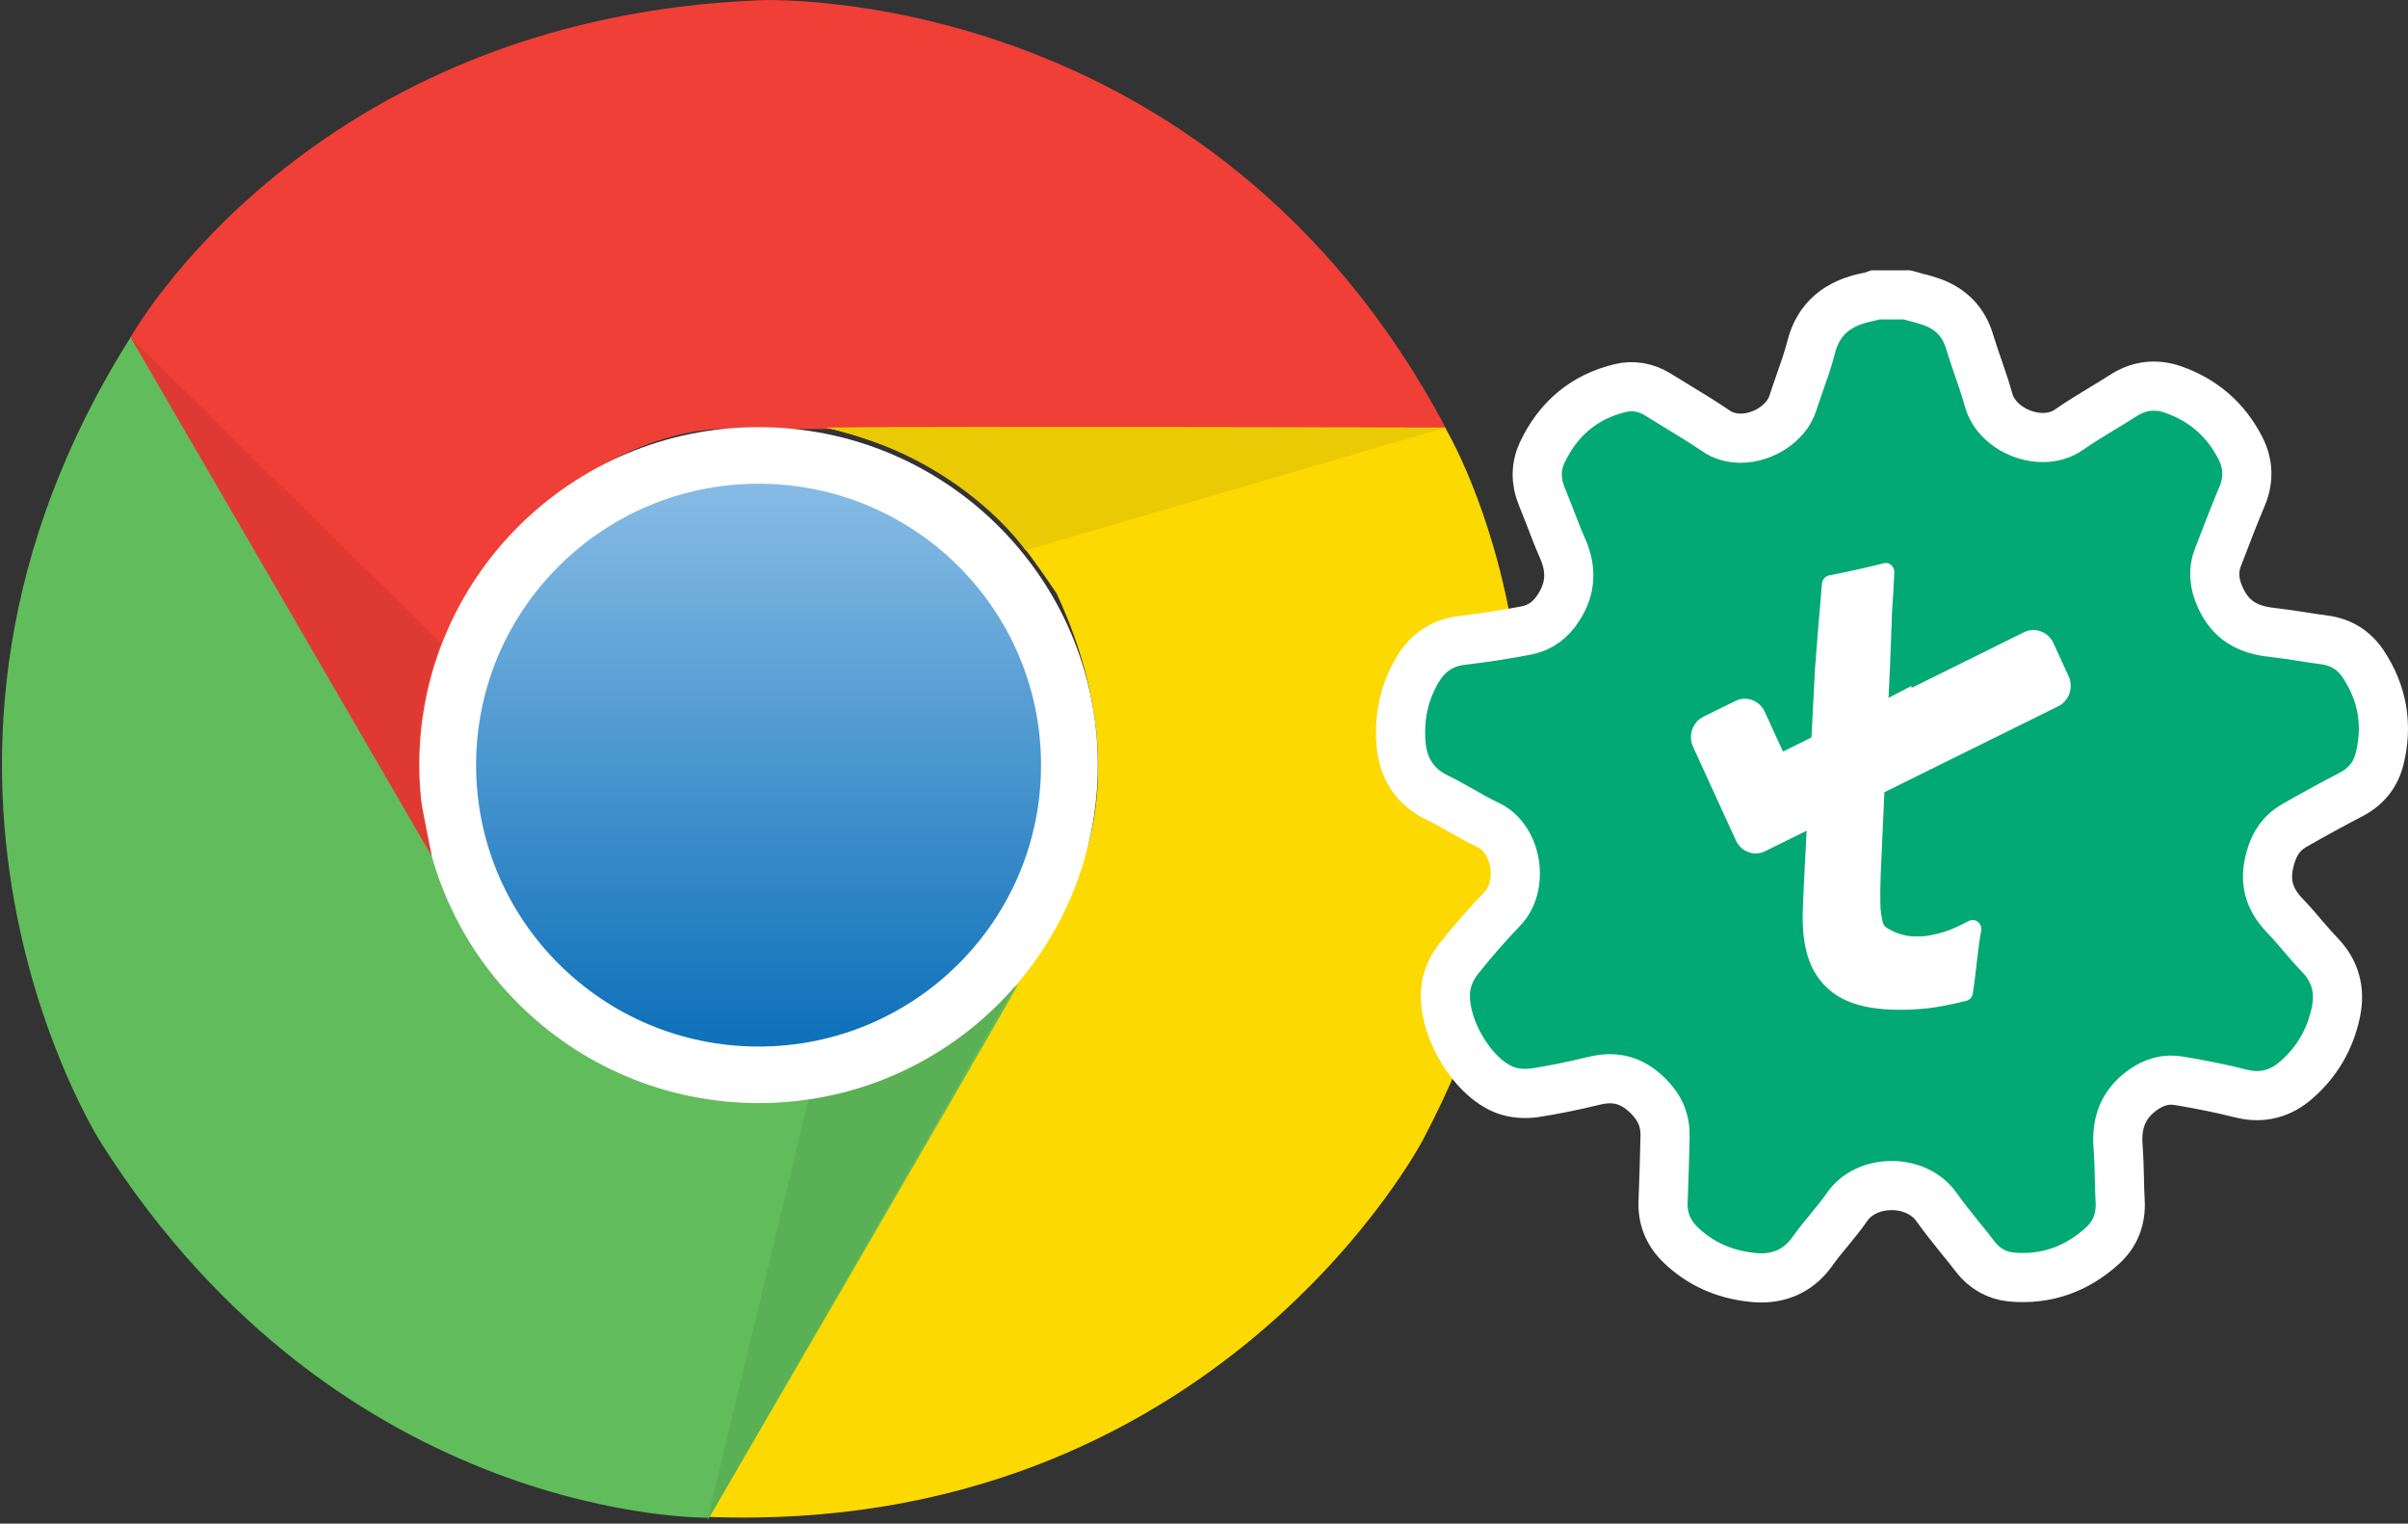 <svg width="98" height="62" viewBox="0 0 98 62" fill="none" xmlns="http://www.w3.org/2000/svg">
<rect x="0" y="0" width="98" height="62" fill="#333333" stroke="none"/>
<path d="M30.949 0.009C30.949 0.009 49.191 -0.807 58.862 17.457H29.397C29.397 17.457 23.836 17.279 19.086 23.998C17.722 26.819 16.255 29.724 17.901 35.45C15.53 31.448 5.313 13.728 5.313 13.728C5.313 13.728 12.519 0.731 30.949 0.009H30.949Z" fill="#EF3F36"/>
<path d="M57.915 46.374C57.915 46.374 49.498 62.523 28.791 61.725C31.35 57.316 43.528 36.308 43.528 36.308C43.528 36.308 46.47 31.601 42.999 24.143C41.234 21.552 39.434 18.842 33.635 17.398C38.3 17.355 58.811 17.398 58.811 17.398C58.811 17.398 66.494 30.115 57.915 46.374Z" fill="#FCD900"/>
<path d="M4.11 46.502C4.11 46.502 -5.723 31.168 5.33 13.702C7.88 18.111 20.058 39.12 20.058 39.12C20.058 39.12 22.685 44.013 30.897 44.743C34.027 44.514 37.285 44.318 41.447 40.045C39.153 44.089 28.859 61.759 28.859 61.759C28.859 61.759 13.952 62.031 4.11 46.502H4.11Z" fill="#61BC5B"/>
<path d="M28.783 61.878L32.927 44.65C32.927 44.65 37.481 44.293 41.302 40.122C38.931 44.276 28.783 61.878 28.783 61.878V61.878Z" fill="#5AB055"/>
<path d="M17.065 31.134C17.065 23.54 23.248 17.381 30.872 17.381C38.496 17.381 44.679 23.54 44.679 31.134C44.679 38.729 38.496 44.888 30.872 44.888C23.248 44.879 17.065 38.729 17.065 31.134V31.134Z" fill="white"/>
<path d="M19.376 31.134C19.376 24.814 24.519 19.683 30.872 19.683C37.217 19.683 42.368 24.805 42.368 31.134C42.368 37.454 37.226 42.586 30.872 42.586C24.527 42.586 19.376 37.454 19.376 31.134V31.134Z" fill="url(#paint0_linear)"/>
<path d="M58.802 17.406L41.737 22.393C41.737 22.393 39.161 18.629 33.627 17.406C38.428 17.381 58.802 17.406 58.802 17.406V17.406Z" fill="#EACA05"/>
<path d="M17.568 34.821C15.172 30.684 5.313 13.728 5.313 13.728L17.952 26.182C17.952 26.182 16.655 28.841 17.142 32.646L17.568 34.821H17.568Z" fill="#DF3A32"/>
<path d="M96.178 27.02C95.802 26.455 95.269 26.127 94.606 26.04C94.295 26.002 93.971 25.949 93.664 25.9C93.271 25.84 92.867 25.777 92.469 25.733C91.408 25.626 90.757 25.184 90.364 24.317C90.094 23.725 90.062 23.197 90.266 22.676L90.418 22.283C90.68 21.6 90.955 20.888 91.246 20.199C91.526 19.532 91.505 18.875 91.182 18.24C90.59 17.077 89.659 16.269 88.421 15.844C87.72 15.602 87.025 15.693 86.396 16.107C86.095 16.302 85.782 16.49 85.476 16.673C85.05 16.932 84.609 17.2 84.194 17.491C83.904 17.695 83.537 17.803 83.139 17.803V17.803C82.143 17.803 81.178 17.146 80.942 16.312C80.818 15.865 80.668 15.424 80.521 14.999C80.393 14.638 80.269 14.262 80.155 13.895C79.924 13.115 79.412 12.576 78.632 12.291C78.406 12.211 78.174 12.146 77.947 12.092C77.856 12.066 77.754 12.038 77.662 12.011L77.614 12H76.327L76.278 12.017C76.252 12.023 76.23 12.033 76.204 12.043C76.171 12.054 76.138 12.065 76.102 12.071C74.788 12.308 74.002 12.975 73.71 14.127C73.582 14.633 73.399 15.144 73.227 15.634C73.135 15.899 73.042 16.162 72.957 16.426C72.698 17.212 71.767 17.831 70.835 17.831C70.464 17.831 70.114 17.729 69.829 17.529C69.307 17.174 68.764 16.84 68.235 16.523C67.983 16.367 67.73 16.216 67.482 16.06C66.992 15.754 66.453 15.662 65.921 15.797C64.474 16.151 63.415 17.034 62.763 18.417C62.505 18.972 62.493 19.58 62.741 20.183C62.854 20.457 62.962 20.732 63.07 21.012C63.231 21.437 63.398 21.873 63.586 22.298C63.974 23.171 63.931 23.941 63.44 24.71C63.107 25.239 62.671 25.55 62.105 25.658C61.292 25.815 60.42 25.949 59.511 26.057C58.74 26.143 58.142 26.525 57.728 27.193C57.169 28.097 56.932 29.125 57.017 30.24C57.098 31.285 57.599 32.032 58.504 32.464C58.832 32.62 59.155 32.809 59.473 32.986C59.822 33.185 60.179 33.39 60.556 33.567C61.095 33.814 61.498 34.386 61.627 35.079C61.761 35.802 61.579 36.534 61.142 36.98C60.533 37.615 59.936 38.299 59.37 39.009C59.112 39.327 58.928 39.726 58.858 40.108C58.595 41.609 59.855 43.833 61.266 44.361C61.615 44.49 62.057 44.527 62.461 44.467C63.22 44.349 64.007 44.193 64.862 43.983C65.741 43.767 66.419 43.95 67.07 44.592C67.559 45.076 67.781 45.598 67.764 46.249C67.743 47.084 67.722 47.978 67.684 48.882C67.651 49.566 67.888 50.158 68.379 50.638C69.16 51.402 70.14 51.855 71.302 51.978C71.432 51.995 71.554 52 71.679 52C72.562 52 73.278 51.623 73.79 50.88C73.994 50.594 74.216 50.325 74.452 50.04C74.695 49.744 74.942 49.443 75.168 49.12C75.539 48.571 76.223 48.242 76.988 48.242C77.737 48.242 78.415 48.566 78.797 49.099C79.11 49.54 79.454 49.965 79.783 50.375C79.987 50.623 80.192 50.876 80.386 51.134C80.763 51.624 81.274 51.909 81.851 51.963C83.25 52.092 84.505 51.661 85.57 50.687C86.081 50.218 86.324 49.615 86.286 48.889C86.266 48.572 86.26 48.238 86.254 47.92C86.244 47.5 86.232 47.069 86.2 46.644C86.125 45.642 86.438 44.921 87.175 44.377C87.664 44.021 88.144 43.892 88.666 43.978C89.608 44.134 90.449 44.307 91.24 44.507C92.058 44.705 92.812 44.517 93.468 43.935C94.292 43.214 94.831 42.294 95.062 41.206C95.256 40.296 95.04 39.51 94.421 38.869C94.178 38.616 93.942 38.342 93.715 38.078C93.489 37.81 93.252 37.534 93.003 37.276C92.326 36.577 92.138 35.855 92.391 34.94C92.563 34.299 92.88 33.869 93.376 33.589C94.189 33.125 94.947 32.711 95.702 32.319C96.305 32.001 96.692 31.511 96.848 30.86C97.186 29.491 96.96 28.199 96.178 27.02Z" fill="#03A973" stroke="white" stroke-width="2"/>
<path d="M76.908 27.317L76.914 27.236L76.97 25.809C76.96 25.744 76.985 25.49 76.985 25.451C76.991 24.689 77.031 24.743 77.094 23.293C77.098 23.18 77.053 23.067 76.966 22.99C76.883 22.914 76.768 22.893 76.66 22.92C76.057 23.076 75.308 23.244 74.436 23.417C74.271 23.45 74.162 23.595 74.147 23.764C74.043 25.1 74.058 24.787 74.008 25.413L73.868 27.193C73.868 27.193 73.868 27.198 73.868 27.204L73.78 28.885L73.591 32.541L73.524 33.839C73.435 35.51 73.389 36.456 73.38 36.737C73.368 37.014 73.364 37.212 73.364 37.333C73.364 38.231 73.518 38.966 73.823 39.511C74.138 40.068 74.592 40.479 75.176 40.728C75.728 40.972 76.455 41.091 77.339 41.091C77.684 41.091 78.061 41.069 78.448 41.031C78.84 40.987 79.368 40.885 80.022 40.727C80.162 40.689 80.271 40.571 80.291 40.424C80.343 40.067 80.4 39.624 80.447 39.196C80.508 38.678 80.57 38.142 80.628 37.887C80.659 37.746 80.607 37.599 80.499 37.514C80.39 37.427 80.245 37.411 80.123 37.476C79.488 37.812 79.132 37.947 78.554 38.06C78.352 38.104 78.176 38.104 77.985 38.104H77.893C77.624 38.104 77.267 38.012 76.979 37.865C76.716 37.729 76.654 37.681 76.607 37.455C76.524 37.027 76.524 36.936 76.524 36.428V36.206L76.54 35.578L76.747 30.96L76.908 27.317Z" fill="white"/>
<path d="M84.186 27.511L83.567 26.164C83.464 25.945 83.279 25.771 83.056 25.693C82.834 25.608 82.59 25.619 82.373 25.726L77.79 27.995L77.796 27.911L74.5 29.623L72.563 30.583L71.82 28.961C71.721 28.742 71.537 28.573 71.314 28.488C71.092 28.405 70.848 28.416 70.63 28.523L69.328 29.162C68.883 29.381 68.693 29.932 68.905 30.392L70.647 34.2C70.75 34.419 70.93 34.592 71.152 34.671C71.251 34.711 71.354 34.727 71.451 34.727C71.586 34.727 71.718 34.7 71.836 34.637L74.301 33.419L77.62 31.777L83.766 28.739C84.208 28.522 84.398 27.971 84.186 27.511Z" fill="white"/>
<defs>
<linearGradient id="paint0_linear" x1="30.872" y1="19.845" x2="30.872" y2="41.896" gradientUnits="userSpaceOnUse">
<stop stop-color="#86BBE5"/>
<stop offset="1" stop-color="#1072BA"/>
</linearGradient>
</defs>
</svg>
